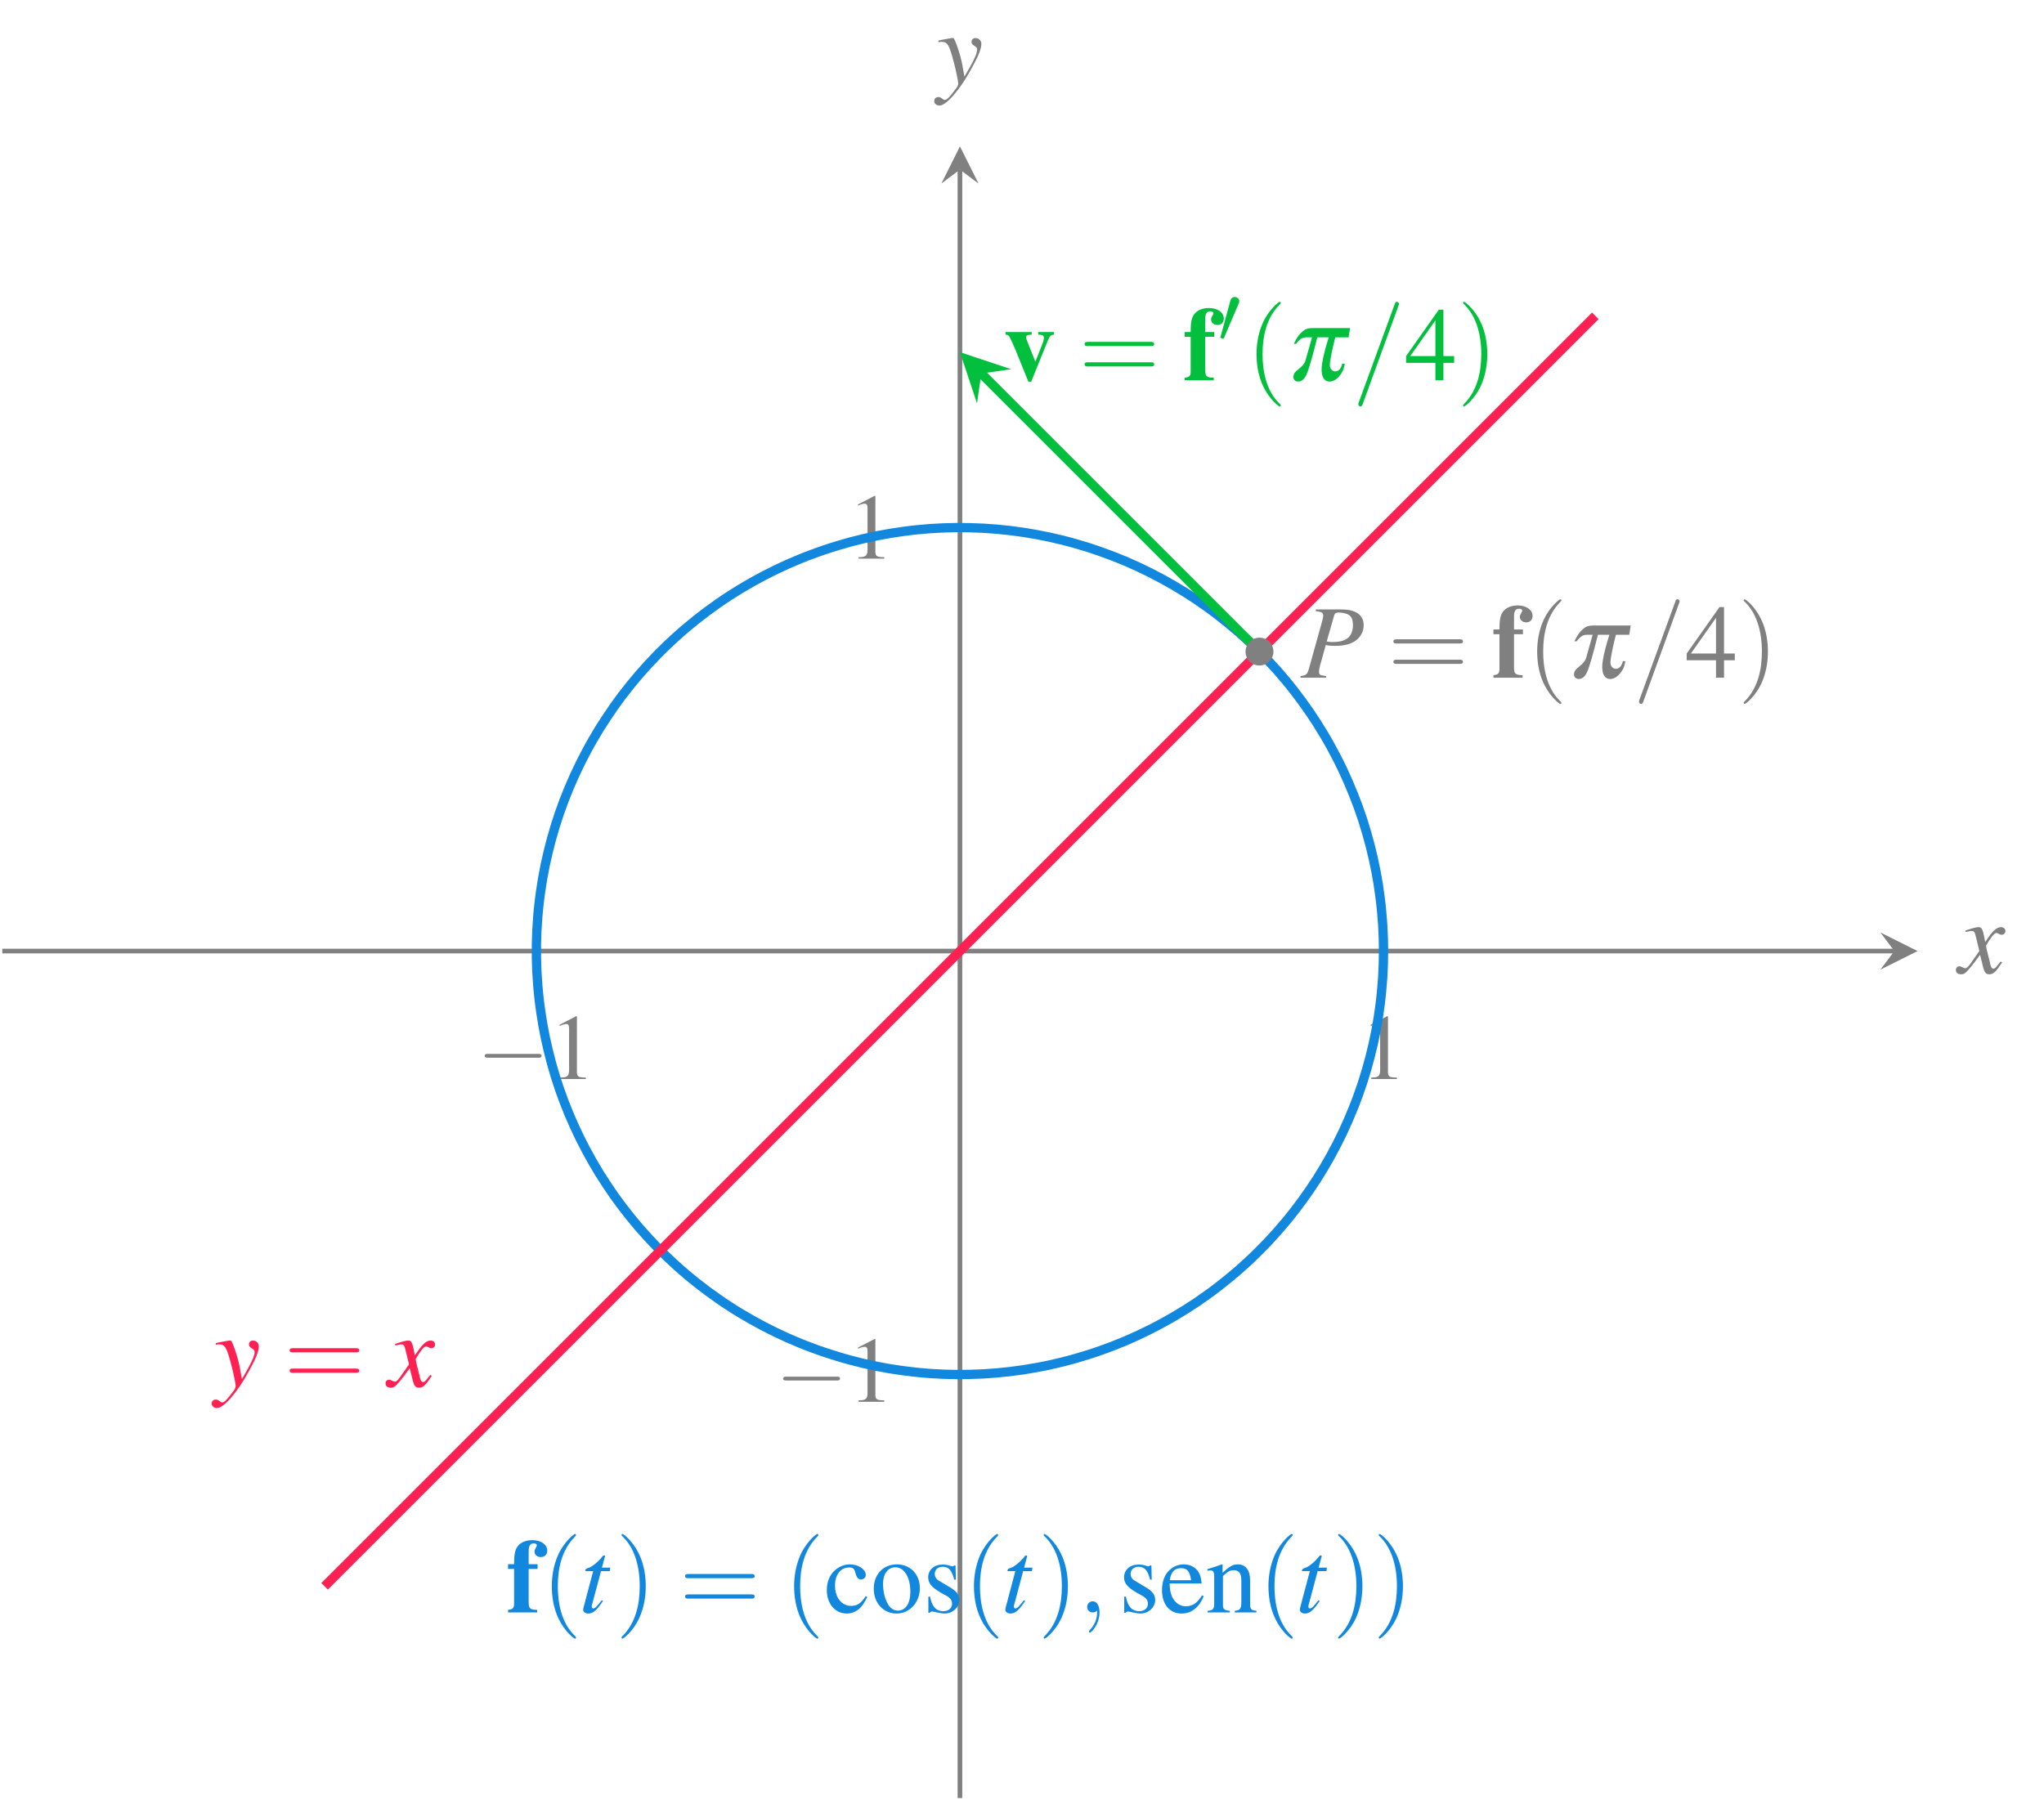 <?xml version="1.0" encoding="UTF-8"?>
<svg xmlns="http://www.w3.org/2000/svg" xmlns:xlink="http://www.w3.org/1999/xlink" width="175.367" height="154.496" viewBox="0 0 175.367 154.496">
<defs>
<g>
<g id="glyph-0-0">
<path d="M 5.25 -1.828 C 5.391 -1.828 5.531 -1.828 5.531 -1.984 C 5.531 -2.156 5.391 -2.156 5.25 -2.156 L 0.938 -2.156 C 0.812 -2.156 0.656 -2.156 0.656 -1.984 C 0.656 -1.828 0.812 -1.828 0.938 -1.828 Z M 5.25 -1.828 "/>
</g>
<g id="glyph-1-0">
<path d="M 2.312 -5.391 L 0.891 -4.656 L 0.891 -4.547 C 0.984 -4.594 1.062 -4.625 1.094 -4.641 C 1.25 -4.688 1.375 -4.719 1.453 -4.719 C 1.625 -4.719 1.703 -4.609 1.703 -4.344 L 1.703 -0.734 C 1.703 -0.484 1.641 -0.297 1.5 -0.219 C 1.391 -0.156 1.281 -0.125 0.938 -0.125 L 0.938 0 L 3.141 0 L 3.141 -0.125 C 2.516 -0.125 2.375 -0.203 2.375 -0.594 L 2.375 -5.375 Z M 2.312 -5.391 "/>
</g>
<g id="glyph-2-0">
<path d="M 4.344 -4.141 L 3 -4.141 L 3 -3.922 C 3.375 -3.906 3.484 -3.844 3.484 -3.625 C 3.484 -3.531 3.453 -3.375 3.391 -3.219 L 2.75 -1.594 L 2.031 -3.406 C 1.969 -3.578 1.953 -3.625 1.953 -3.688 C 1.953 -3.828 2.047 -3.891 2.266 -3.906 C 2.281 -3.906 2.359 -3.906 2.438 -3.922 L 2.438 -4.141 L 0.188 -4.141 L 0.188 -3.922 C 0.391 -3.891 0.453 -3.859 0.5 -3.781 C 0.516 -3.797 0.938 -2.891 1.078 -2.531 L 2.156 0.125 L 2.391 0.125 L 3.828 -3.422 C 4 -3.828 4.078 -3.891 4.344 -3.922 Z M 4.344 -4.141 "/>
</g>
<g id="glyph-2-1">
<path d="M 0.641 -3.734 L 0.641 -0.75 C 0.641 -0.375 0.531 -0.266 0.125 -0.219 L 0.125 0 L 2.625 0 L 2.625 -0.219 C 1.984 -0.234 1.891 -0.344 1.891 -0.922 L 1.891 -3.734 L 2.656 -3.734 L 2.656 -4.141 L 1.891 -4.141 L 1.891 -5.234 C 1.891 -5.719 2.016 -5.922 2.328 -5.922 C 2.5 -5.922 2.594 -5.859 2.594 -5.75 C 2.594 -5.719 2.562 -5.656 2.516 -5.562 C 2.438 -5.422 2.391 -5.328 2.391 -5.234 C 2.391 -4.953 2.625 -4.75 2.938 -4.75 C 3.266 -4.75 3.484 -4.969 3.484 -5.297 C 3.484 -5.828 2.953 -6.203 2.203 -6.203 C 1.609 -6.203 1.141 -5.984 0.891 -5.594 C 0.703 -5.281 0.641 -4.906 0.641 -4.141 L 0.125 -4.141 L 0.125 -3.734 Z M 0.641 -3.734 "/>
</g>
<g id="glyph-3-0">
<path d="M 6.156 -2.938 C 6.297 -2.938 6.469 -2.938 6.469 -3.109 C 6.469 -3.297 6.297 -3.297 6.172 -3.297 L 0.797 -3.297 C 0.672 -3.297 0.5 -3.297 0.5 -3.109 C 0.5 -2.938 0.672 -2.938 0.812 -2.938 Z M 6.172 -1.188 C 6.297 -1.188 6.469 -1.188 6.469 -1.375 C 6.469 -1.547 6.297 -1.547 6.156 -1.547 L 0.812 -1.547 C 0.672 -1.547 0.5 -1.547 0.5 -1.375 C 0.5 -1.188 0.672 -1.188 0.797 -1.188 Z M 6.172 -1.188 "/>
</g>
<g id="glyph-3-1">
<path d="M 2.969 2.156 C 2.969 2.125 2.969 2.109 2.812 1.953 C 1.688 0.828 1.406 -0.875 1.406 -2.25 C 1.406 -3.797 1.75 -5.359 2.859 -6.484 C 2.969 -6.594 2.969 -6.609 2.969 -6.641 C 2.969 -6.703 2.938 -6.734 2.875 -6.734 C 2.797 -6.734 1.984 -6.109 1.453 -4.984 C 1 -3.984 0.891 -3 0.891 -2.25 C 0.891 -1.547 0.984 -0.453 1.484 0.562 C 2.016 1.656 2.797 2.25 2.875 2.25 C 2.938 2.25 2.969 2.219 2.969 2.156 Z M 2.969 2.156 "/>
</g>
<g id="glyph-3-2">
<path d="M 2.594 -2.25 C 2.594 -2.938 2.5 -4.031 2 -5.047 C 1.469 -6.141 0.688 -6.734 0.594 -6.734 C 0.547 -6.734 0.516 -6.688 0.516 -6.641 C 0.516 -6.609 0.516 -6.594 0.688 -6.438 C 1.562 -5.547 2.078 -4.109 2.078 -2.25 C 2.078 -0.703 1.734 0.875 0.625 2 C 0.516 2.109 0.516 2.125 0.516 2.156 C 0.516 2.203 0.547 2.25 0.594 2.25 C 0.688 2.25 1.5 1.625 2.031 0.5 C 2.484 -0.5 2.594 -1.484 2.594 -2.25 Z M 2.594 -2.25 "/>
</g>
<g id="glyph-4-0">
<path d="M 1.766 -3.312 C 1.797 -3.391 1.828 -3.453 1.828 -3.531 C 1.828 -3.734 1.641 -3.891 1.422 -3.891 C 1.234 -3.891 1.109 -3.766 1.062 -3.578 L 0.234 -0.531 C 0.234 -0.516 0.203 -0.453 0.203 -0.438 C 0.203 -0.359 0.391 -0.312 0.438 -0.312 C 0.484 -0.312 0.484 -0.328 0.531 -0.422 Z M 1.766 -3.312 "/>
</g>
<g id="glyph-5-0">
<path d="M 0.797 -3.125 C 1.172 -3.594 1.344 -3.688 1.766 -3.688 L 2.172 -3.688 L 1.609 -1.688 C 1.531 -1.438 1.375 -1.25 1.031 -0.969 C 0.703 -0.719 0.609 -0.578 0.578 -0.375 C 0.531 -0.109 0.703 0.109 0.984 0.109 C 1.266 0.109 1.516 -0.094 1.688 -0.469 C 1.812 -0.703 2.094 -1.625 2.328 -2.531 L 2.625 -3.688 L 3.609 -3.688 C 3.375 -2.984 3.125 -2.016 3.047 -1.5 C 2.875 -0.5 3.125 0.109 3.672 0.109 C 4.016 0.109 4.375 -0.125 4.656 -0.547 C 4.828 -0.797 4.891 -0.969 4.984 -1.422 L 4.766 -1.422 C 4.656 -0.984 4.453 -0.766 4.156 -0.766 C 3.969 -0.766 3.812 -0.891 3.734 -1.078 C 3.688 -1.234 3.688 -1.375 3.734 -1.672 C 3.844 -2.359 4.031 -3.188 4.172 -3.688 L 5.312 -3.688 L 5.438 -4.484 L 2.312 -4.484 C 1.828 -4.484 1.625 -4.422 1.344 -4.172 C 1.047 -3.922 0.859 -3.656 0.609 -3.125 Z M 0.797 -3.125 "/>
</g>
<g id="glyph-6-0">
<path d="M 3.938 -6.391 C 3.984 -6.5 3.984 -6.531 3.984 -6.547 C 3.984 -6.641 3.906 -6.734 3.797 -6.734 C 3.734 -6.734 3.672 -6.703 3.656 -6.641 L 0.531 1.906 C 0.5 2.016 0.5 2.047 0.5 2.062 C 0.5 2.156 0.578 2.25 0.672 2.25 C 0.797 2.25 0.812 2.172 0.875 2.031 Z M 3.938 -6.391 "/>
</g>
<g id="glyph-6-1">
<path d="M 1.828 -0.016 C 1.828 -0.594 1.594 -0.953 1.25 -0.953 C 0.953 -0.953 0.766 -0.719 0.766 -0.469 C 0.766 -0.234 0.953 0 1.25 0 C 1.359 0 1.469 -0.031 1.562 -0.109 C 1.594 -0.141 1.594 -0.141 1.609 -0.141 C 1.609 -0.141 1.625 -0.141 1.625 -0.016 C 1.625 0.656 1.312 1.188 1.016 1.484 C 0.922 1.594 0.922 1.609 0.922 1.625 C 0.922 1.688 0.953 1.734 1 1.734 C 1.109 1.734 1.828 1.047 1.828 -0.016 Z M 1.828 -0.016 "/>
</g>
<g id="glyph-7-0">
<path d="M 4.234 -2.078 L 3.312 -2.078 L 3.312 -6.062 L 2.922 -6.062 L 0.109 -2.078 L 0.109 -1.5 L 2.625 -1.5 L 2.625 0 L 3.312 0 L 3.312 -1.5 L 4.234 -1.5 Z M 2.625 -2.078 L 0.469 -2.078 L 2.625 -5.141 Z M 2.625 -2.078 "/>
</g>
<g id="glyph-7-1">
<path d="M 3.562 -1.406 C 3.141 -0.766 2.812 -0.562 2.312 -0.562 C 1.484 -0.562 0.922 -1.281 0.922 -2.312 C 0.922 -3.234 1.406 -3.859 2.141 -3.859 C 2.453 -3.859 2.578 -3.766 2.656 -3.438 L 2.719 -3.234 C 2.797 -2.984 2.953 -2.828 3.141 -2.828 C 3.375 -2.828 3.562 -3 3.562 -3.203 C 3.562 -3.703 2.938 -4.125 2.188 -4.125 C 1.75 -4.125 1.297 -3.953 0.922 -3.625 C 0.469 -3.234 0.219 -2.625 0.219 -1.906 C 0.219 -0.75 0.938 0.094 1.922 0.094 C 2.328 0.094 2.688 -0.047 3.016 -0.328 C 3.25 -0.547 3.422 -0.797 3.688 -1.312 Z M 3.562 -1.406 "/>
</g>
<g id="glyph-7-2">
<path d="M 2.25 -4.125 C 1.078 -4.125 0.266 -3.266 0.266 -2.031 C 0.266 -0.812 1.094 0.094 2.219 0.094 C 3.359 0.094 4.219 -0.859 4.219 -2.094 C 4.219 -3.281 3.391 -4.125 2.25 -4.125 Z M 2.125 -3.875 C 2.875 -3.875 3.406 -3.016 3.406 -1.781 C 3.406 -0.766 3 -0.156 2.328 -0.156 C 1.984 -0.156 1.656 -0.375 1.469 -0.734 C 1.203 -1.203 1.062 -1.828 1.062 -2.469 C 1.062 -3.312 1.484 -3.875 2.125 -3.875 Z M 2.125 -3.875 "/>
</g>
<g id="glyph-7-3">
<path d="M 2.828 -2.812 L 2.797 -4.031 L 2.688 -4.031 L 2.672 -4.016 C 2.594 -3.953 2.578 -3.953 2.547 -3.953 C 2.5 -3.953 2.406 -3.969 2.312 -4.016 C 2.109 -4.078 1.906 -4.109 1.672 -4.109 C 0.969 -4.109 0.453 -3.656 0.453 -3.016 C 0.453 -2.516 0.75 -2.156 1.5 -1.719 L 2.031 -1.422 C 2.344 -1.25 2.5 -1.031 2.5 -0.75 C 2.5 -0.359 2.203 -0.109 1.75 -0.109 C 1.438 -0.109 1.172 -0.219 1 -0.422 C 0.812 -0.641 0.719 -0.859 0.609 -1.359 L 0.469 -1.359 L 0.469 0.031 L 0.578 0.031 C 0.641 -0.047 0.688 -0.078 0.797 -0.078 C 0.875 -0.078 1 -0.047 1.203 0 C 1.453 0.047 1.688 0.094 1.859 0.094 C 2.547 0.094 3.125 -0.438 3.125 -1.062 C 3.125 -1.5 2.906 -1.797 2.375 -2.125 L 1.406 -2.703 C 1.141 -2.844 1.016 -3.062 1.016 -3.312 C 1.016 -3.672 1.297 -3.922 1.703 -3.922 C 2.219 -3.922 2.484 -3.609 2.688 -2.812 Z M 2.828 -2.812 "/>
</g>
<g id="glyph-7-4">
<path d="M 3.656 -1.469 C 3.234 -0.797 2.844 -0.531 2.266 -0.531 C 1.766 -0.531 1.375 -0.797 1.109 -1.297 C 0.953 -1.641 0.891 -1.938 0.875 -2.484 L 3.625 -2.484 C 3.562 -3.062 3.469 -3.328 3.25 -3.609 C 2.984 -3.938 2.562 -4.125 2.094 -4.125 C 1.656 -4.125 1.234 -3.969 0.891 -3.656 C 0.469 -3.297 0.219 -2.656 0.219 -1.922 C 0.219 -0.688 0.875 0.094 1.906 0.094 C 2.75 0.094 3.422 -0.438 3.797 -1.406 Z M 0.891 -2.766 C 0.984 -3.469 1.297 -3.797 1.844 -3.797 C 2.391 -3.797 2.594 -3.547 2.719 -2.766 Z M 0.891 -2.766 "/>
</g>
<g id="glyph-7-5">
<path d="M 0.141 -3.562 C 0.203 -3.594 0.281 -3.609 0.391 -3.609 C 0.641 -3.609 0.719 -3.469 0.719 -3.031 L 0.719 -0.812 C 0.719 -0.297 0.625 -0.172 0.156 -0.141 L 0.156 0 L 2.062 0 L 2.062 -0.141 C 1.609 -0.172 1.469 -0.281 1.469 -0.594 L 1.469 -3.125 C 1.906 -3.531 2.094 -3.625 2.391 -3.625 C 2.828 -3.625 3.047 -3.359 3.047 -2.766 L 3.047 -0.891 C 3.047 -0.328 2.938 -0.172 2.484 -0.141 L 2.484 0 L 4.344 0 L 4.344 -0.141 C 3.906 -0.172 3.797 -0.281 3.797 -0.719 L 3.797 -2.781 C 3.797 -3.625 3.406 -4.125 2.75 -4.125 C 2.328 -4.125 2.047 -3.969 1.438 -3.406 L 1.438 -4.109 L 1.375 -4.125 C 0.938 -3.969 0.641 -3.859 0.141 -3.719 Z M 0.141 -3.562 "/>
</g>
<g id="glyph-8-0">
<path d="M 1.312 -5.719 C 1.828 -5.656 1.953 -5.562 1.953 -5.344 C 1.953 -5.203 1.906 -5.016 1.797 -4.625 L 0.734 -0.812 C 0.578 -0.266 0.516 -0.219 0 -0.141 L 0 0 L 2.203 0 L 2.203 -0.141 C 1.625 -0.219 1.594 -0.25 1.594 -0.562 C 1.594 -0.656 1.609 -0.75 1.688 -1.078 L 2.172 -2.812 C 2.391 -2.75 2.625 -2.734 3 -2.734 C 3.734 -2.734 4.328 -2.891 4.719 -3.172 C 5.172 -3.5 5.422 -3.984 5.422 -4.516 C 5.422 -5.375 4.75 -5.859 3.531 -5.859 L 1.312 -5.859 Z M 2.891 -5.344 C 2.938 -5.531 3.047 -5.594 3.297 -5.594 C 3.656 -5.594 3.984 -5.5 4.172 -5.375 C 4.406 -5.203 4.5 -4.938 4.5 -4.516 C 4.5 -3.938 4.297 -3.531 3.906 -3.297 C 3.625 -3.141 3.281 -3.062 2.719 -3.062 C 2.562 -3.062 2.5 -3.078 2.25 -3.109 Z M 2.891 -5.344 "/>
</g>
<g id="glyph-8-1">
<path d="M 2.656 -3.844 L 1.938 -3.844 L 2.188 -4.766 C 2.203 -4.781 2.203 -4.797 2.203 -4.812 C 2.203 -4.875 2.172 -4.891 2.125 -4.891 C 2.078 -4.891 2.047 -4.891 1.984 -4.812 C 1.641 -4.359 1.078 -3.906 0.797 -3.828 C 0.578 -3.766 0.516 -3.703 0.516 -3.609 C 0.516 -3.594 0.516 -3.578 0.516 -3.547 L 1.188 -3.547 L 0.531 -1.078 C 0.516 -1 0.516 -0.984 0.484 -0.891 C 0.406 -0.625 0.328 -0.312 0.328 -0.234 C 0.328 -0.047 0.516 0.094 0.766 0.094 C 1.172 0.094 1.469 -0.156 2.031 -0.984 L 1.922 -1.047 C 1.484 -0.484 1.344 -0.344 1.188 -0.344 C 1.109 -0.344 1.062 -0.406 1.062 -0.516 C 1.062 -0.531 1.062 -0.531 1.062 -0.562 L 1.859 -3.547 L 2.609 -3.547 Z M 2.656 -3.844 "/>
</g>
<g id="glyph-8-2">
<path d="M 0.141 -3.594 C 0.25 -3.609 0.312 -3.625 0.406 -3.625 C 0.922 -3.625 1.062 -3.406 1.469 -1.859 C 1.625 -1.281 1.844 -0.219 1.844 -0.078 C 1.844 0.078 1.781 0.219 1.656 0.375 C 1.375 0.75 1.188 0.984 1.094 1.078 C 0.906 1.281 0.797 1.359 0.688 1.359 C 0.625 1.359 0.562 1.328 0.469 1.25 C 0.328 1.141 0.234 1.109 0.141 1.109 C -0.062 1.109 -0.219 1.25 -0.219 1.453 C -0.219 1.672 -0.016 1.844 0.234 1.844 C 0.812 1.844 1.984 0.5 2.953 -1.281 C 3.562 -2.375 3.828 -3.016 3.828 -3.469 C 3.828 -3.734 3.594 -3.953 3.328 -3.953 C 3.125 -3.953 2.984 -3.828 2.984 -3.625 C 2.984 -3.484 3.047 -3.391 3.234 -3.281 C 3.406 -3.172 3.469 -3.094 3.469 -2.969 C 3.469 -2.609 3.125 -1.906 2.375 -0.641 L 2.188 -1.688 C 2.047 -2.469 1.547 -3.953 1.422 -3.953 L 1.375 -3.953 C 1.375 -3.953 1.344 -3.953 1.297 -3.953 C 1.219 -3.938 0.891 -3.891 0.422 -3.797 C 0.375 -3.781 0.266 -3.766 0.141 -3.734 Z M 0.141 -3.594 "/>
</g>
<g id="glyph-8-3">
<path d="M 3.609 -1 C 3.531 -0.922 3.484 -0.859 3.406 -0.75 C 3.203 -0.484 3.094 -0.391 3 -0.391 C 2.859 -0.391 2.781 -0.516 2.719 -0.766 C 2.703 -0.828 2.688 -0.891 2.688 -0.922 C 2.453 -1.828 2.359 -2.234 2.359 -2.375 C 2.75 -3.062 3.078 -3.453 3.234 -3.453 C 3.297 -3.453 3.359 -3.422 3.453 -3.375 C 3.562 -3.312 3.625 -3.297 3.688 -3.297 C 3.891 -3.297 4.016 -3.438 4.016 -3.625 C 4.016 -3.812 3.859 -3.953 3.641 -3.953 C 3.25 -3.953 2.906 -3.625 2.281 -2.672 L 2.188 -3.172 C 2.062 -3.781 1.969 -3.953 1.719 -3.953 C 1.531 -3.953 1.219 -3.875 0.672 -3.688 L 0.578 -3.656 L 0.609 -3.531 C 0.953 -3.609 1.031 -3.625 1.109 -3.625 C 1.344 -3.625 1.391 -3.547 1.516 -3 L 1.781 -1.906 L 1.047 -0.859 C 0.859 -0.578 0.688 -0.422 0.578 -0.422 C 0.531 -0.422 0.438 -0.453 0.344 -0.5 C 0.234 -0.562 0.141 -0.594 0.062 -0.594 C -0.109 -0.594 -0.234 -0.453 -0.234 -0.281 C -0.234 -0.047 -0.062 0.094 0.203 0.094 C 0.484 0.094 0.594 0.016 1.047 -0.531 C 1.281 -0.812 1.469 -1.062 1.844 -1.578 L 2.109 -0.5 C 2.234 -0.047 2.344 0.094 2.641 0.094 C 2.984 0.094 3.203 -0.109 3.734 -0.922 Z M 3.609 -1 "/>
</g>
</g>
<clipPath id="clip-0">
<path clip-rule="nonzero" d="M 82 14 L 83 14 L 83 154.496 L 82 154.496 Z M 82 14 "/>
</clipPath>
</defs>
<path fill="none" stroke-width="0.199" stroke-linecap="butt" stroke-linejoin="miter" stroke="rgb(50%, 50%, 50%)" stroke-opacity="1" stroke-miterlimit="10" d="M 18.173 70.559 L 18.173 74.809 M 90.856 70.559 L 90.856 74.809 " transform="matrix(1, 0, 0, -1, 27.847, 154.297)"/>
<path fill="none" stroke-width="0.199" stroke-linecap="butt" stroke-linejoin="miter" stroke="rgb(50%, 50%, 50%)" stroke-opacity="1" stroke-miterlimit="10" d="M 52.387 36.34 L 56.637 36.34 M 52.387 109.027 L 56.637 109.027 " transform="matrix(1, 0, 0, -1, 27.847, 154.297)"/>
<path fill="none" stroke-width="0.399" stroke-linecap="butt" stroke-linejoin="miter" stroke="rgb(50%, 50%, 50%)" stroke-opacity="1" stroke-miterlimit="10" d="M -27.648 72.684 L 134.68 72.684 " transform="matrix(1, 0, 0, -1, 27.847, 154.297)"/>
<path fill-rule="nonzero" fill="rgb(50%, 50%, 50%)" fill-opacity="1" d="M 164.52 81.613 L 161.332 80.02 L 162.527 81.613 L 161.332 83.207 "/>
<g clip-path="url(#clip-0)">
<path fill="none" stroke-width="0.399" stroke-linecap="butt" stroke-linejoin="miter" stroke="rgb(50%, 50%, 50%)" stroke-opacity="1" stroke-miterlimit="10" d="M 54.512 0 L 54.512 139.742 " transform="matrix(1, 0, 0, -1, 27.847, 154.297)"/>
</g>
<path fill-rule="nonzero" fill="rgb(50%, 50%, 50%)" fill-opacity="1" d="M 82.359 12.562 L 80.766 15.75 L 82.359 14.555 L 83.953 15.75 "/>
<g fill="rgb(50%, 50%, 50%)" fill-opacity="1">
<use xlink:href="#glyph-0-0" x="40.929" y="92.592"/>
</g>
<g fill="rgb(50%, 50%, 50%)" fill-opacity="1">
<use xlink:href="#glyph-1-0" x="47.122" y="92.592"/>
</g>
<g fill="rgb(50%, 50%, 50%)" fill-opacity="1">
<use xlink:href="#glyph-1-0" x="116.708" y="92.592"/>
</g>
<g fill="rgb(50%, 50%, 50%)" fill-opacity="1">
<use xlink:href="#glyph-0-0" x="66.536" y="120.291"/>
</g>
<g fill="rgb(50%, 50%, 50%)" fill-opacity="1">
<use xlink:href="#glyph-1-0" x="72.728" y="120.291"/>
</g>
<g fill="rgb(50%, 50%, 50%)" fill-opacity="1">
<use xlink:href="#glyph-1-0" x="72.728" y="47.939"/>
</g>
<path fill="none" stroke-width="0.797" stroke-linecap="butt" stroke-linejoin="miter" stroke="rgb(6.699%, 52.899%, 87.099%)" stroke-opacity="1" stroke-miterlimit="10" d="M 90.856 72.684 C 90.856 72.684 90.844 73.512 90.837 73.832 C 90.825 74.149 90.801 74.66 90.782 74.977 C 90.758 75.293 90.719 75.805 90.688 76.121 C 90.661 76.438 90.602 76.945 90.563 77.262 C 90.524 77.578 90.45 78.082 90.403 78.399 C 90.352 78.711 90.262 79.215 90.204 79.527 C 90.145 79.84 90.04 80.34 89.969 80.649 C 89.899 80.961 89.778 81.457 89.7 81.766 C 89.622 82.074 89.485 82.567 89.395 82.871 C 89.305 83.176 89.157 83.664 89.059 83.969 C 88.958 84.27 88.794 84.754 88.684 85.055 C 88.575 85.352 88.395 85.828 88.274 86.125 C 88.157 86.422 87.962 86.891 87.833 87.184 C 87.708 87.477 87.497 87.942 87.36 88.231 C 87.223 88.516 87.001 88.977 86.852 89.258 C 86.708 89.543 86.469 89.992 86.313 90.27 C 86.161 90.551 85.907 90.992 85.743 91.266 C 85.579 91.539 85.313 91.973 85.141 92.242 C 84.969 92.512 84.688 92.938 84.508 93.199 C 84.329 93.461 84.032 93.879 83.844 94.137 C 83.657 94.395 83.348 94.801 83.153 95.051 C 82.958 95.305 82.637 95.699 82.434 95.945 C 82.227 96.192 81.895 96.578 81.684 96.817 C 81.473 97.051 81.13 97.43 80.911 97.66 C 80.692 97.891 80.333 98.258 80.106 98.481 C 79.88 98.707 79.516 99.059 79.282 99.277 C 79.048 99.492 78.669 99.836 78.43 100.043 C 78.188 100.254 77.798 100.582 77.551 100.785 C 77.305 100.988 76.907 101.305 76.653 101.5 C 76.403 101.695 75.993 102 75.735 102.184 C 75.473 102.371 75.055 102.66 74.794 102.84 C 74.528 103.016 74.098 103.297 73.829 103.465 C 73.559 103.633 73.122 103.899 72.848 104.059 C 72.575 104.219 72.13 104.469 71.848 104.621 C 71.567 104.774 71.114 105.012 70.833 105.152 C 70.548 105.297 70.087 105.52 69.798 105.652 C 69.508 105.785 69.044 105.996 68.751 106.121 C 68.458 106.246 67.985 106.438 67.688 106.551 C 67.391 106.668 66.911 106.844 66.61 106.949 C 66.313 107.055 65.829 107.219 65.524 107.317 C 65.219 107.41 64.731 107.559 64.426 107.645 C 64.118 107.734 63.626 107.867 63.317 107.942 C 63.008 108.02 62.508 108.137 62.2 108.203 C 61.887 108.27 61.387 108.367 61.075 108.426 C 60.762 108.484 60.258 108.567 59.942 108.617 C 59.626 108.664 59.122 108.731 58.805 108.77 C 58.489 108.809 57.981 108.859 57.665 108.887 C 57.348 108.914 56.837 108.949 56.52 108.969 C 56.2 108.984 55.692 109.004 55.372 109.012 C 55.055 109.02 54.544 109.024 54.227 109.024 C 53.907 109.02 53.399 109.008 53.079 108.996 C 52.762 108.984 52.251 108.957 51.934 108.934 C 51.614 108.91 51.106 108.867 50.79 108.832 C 50.473 108.801 49.965 108.738 49.653 108.695 C 49.337 108.652 48.829 108.578 48.516 108.524 C 48.204 108.473 47.7 108.379 47.387 108.32 C 47.075 108.258 46.579 108.149 46.266 108.078 C 45.958 108.004 45.462 107.883 45.153 107.801 C 44.844 107.715 44.356 107.578 44.051 107.484 C 43.747 107.395 43.258 107.238 42.958 107.137 C 42.653 107.035 42.173 106.867 41.876 106.754 C 41.575 106.645 41.098 106.461 40.805 106.34 C 40.512 106.219 40.04 106.02 39.751 105.891 C 39.458 105.762 38.997 105.547 38.708 105.406 C 38.423 105.27 37.965 105.039 37.684 104.891 C 37.403 104.746 36.954 104.5 36.676 104.344 C 36.399 104.188 35.958 103.93 35.684 103.766 C 35.411 103.602 34.977 103.328 34.712 103.156 C 34.446 102.984 34.02 102.699 33.762 102.516 C 33.501 102.332 33.083 102.035 32.829 101.844 C 32.575 101.656 32.169 101.344 31.919 101.145 C 31.669 100.949 31.274 100.625 31.032 100.418 C 30.79 100.215 30.403 99.879 30.169 99.664 C 29.93 99.453 29.559 99.102 29.329 98.883 C 29.098 98.66 28.735 98.301 28.512 98.074 C 28.29 97.844 27.942 97.477 27.727 97.242 C 27.512 97.008 27.173 96.625 26.962 96.383 C 26.755 96.141 26.43 95.75 26.227 95.5 C 26.028 95.254 25.715 94.852 25.52 94.598 C 25.329 94.344 25.028 93.93 24.844 93.672 C 24.661 93.41 24.376 92.988 24.2 92.723 C 24.024 92.457 23.747 92.027 23.579 91.758 C 23.411 91.484 23.153 91.047 22.993 90.77 C 22.833 90.496 22.587 90.047 22.438 89.766 C 22.29 89.484 22.055 89.031 21.915 88.746 C 21.774 88.461 21.555 88 21.423 87.707 C 21.294 87.418 21.09 86.949 20.965 86.656 C 20.844 86.363 20.653 85.887 20.54 85.59 C 20.426 85.293 20.255 84.813 20.149 84.512 C 20.048 84.211 19.887 83.727 19.794 83.422 C 19.7 83.117 19.559 82.625 19.473 82.32 C 19.387 82.012 19.262 81.52 19.188 81.207 C 19.114 80.899 19.001 80.402 18.934 80.09 C 18.872 79.777 18.774 79.277 18.719 78.961 C 18.665 78.649 18.583 78.145 18.54 77.828 C 18.493 77.516 18.43 77.008 18.395 76.692 C 18.36 76.375 18.309 75.867 18.286 75.547 C 18.262 75.231 18.227 74.723 18.212 74.402 C 18.2 74.086 18.18 73.574 18.176 73.258 C 18.173 72.938 18.173 72.43 18.176 72.109 C 18.18 71.793 18.2 71.281 18.212 70.965 C 18.227 70.645 18.262 70.137 18.286 69.82 C 18.309 69.5 18.36 68.992 18.395 68.676 C 18.43 68.359 18.493 67.852 18.54 67.539 C 18.583 67.223 18.665 66.719 18.719 66.406 C 18.774 66.09 18.872 65.59 18.934 65.277 C 19.001 64.965 19.114 64.469 19.188 64.16 C 19.262 63.852 19.391 63.356 19.473 63.047 C 19.559 62.742 19.7 62.25 19.794 61.945 C 19.887 61.641 20.048 61.156 20.149 60.856 C 20.255 60.555 20.426 60.074 20.54 59.777 C 20.653 59.481 20.844 59.004 20.965 58.711 C 21.09 58.418 21.294 57.949 21.423 57.66 C 21.555 57.371 21.774 56.906 21.915 56.621 C 22.055 56.336 22.29 55.883 22.438 55.602 C 22.587 55.32 22.837 54.871 22.993 54.598 C 23.153 54.32 23.415 53.883 23.579 53.609 C 23.747 53.34 24.024 52.91 24.2 52.645 C 24.376 52.379 24.661 51.957 24.844 51.695 C 25.028 51.438 25.329 51.024 25.524 50.77 C 25.715 50.516 26.028 50.113 26.227 49.867 C 26.43 49.617 26.755 49.227 26.962 48.984 C 27.173 48.742 27.512 48.359 27.727 48.125 C 27.942 47.891 28.29 47.52 28.512 47.293 C 28.735 47.067 29.098 46.707 29.329 46.484 C 29.559 46.266 29.93 45.918 30.169 45.703 C 30.403 45.488 30.79 45.152 31.032 44.949 C 31.274 44.742 31.669 44.418 31.919 44.223 C 32.169 44.024 32.575 43.711 32.829 43.52 C 33.087 43.332 33.501 43.031 33.762 42.852 C 34.02 42.668 34.446 42.383 34.712 42.211 C 34.977 42.035 35.411 41.766 35.684 41.602 C 35.958 41.438 36.399 41.18 36.676 41.024 C 36.954 40.867 37.403 40.625 37.684 40.477 C 37.965 40.328 38.423 40.098 38.708 39.961 C 38.997 39.82 39.458 39.606 39.751 39.477 C 40.04 39.348 40.512 39.149 40.805 39.027 C 41.098 38.906 41.575 38.723 41.876 38.613 C 42.173 38.5 42.653 38.332 42.958 38.231 C 43.258 38.129 43.747 37.973 44.051 37.883 C 44.356 37.789 44.844 37.652 45.153 37.57 C 45.462 37.488 45.958 37.363 46.266 37.289 C 46.579 37.219 47.075 37.109 47.387 37.047 C 47.7 36.984 48.204 36.895 48.516 36.84 C 48.833 36.789 49.337 36.715 49.653 36.672 C 49.965 36.629 50.473 36.567 50.79 36.535 C 51.106 36.5 51.618 36.457 51.934 36.434 C 52.251 36.41 52.762 36.383 53.079 36.371 C 53.399 36.359 53.907 36.348 54.227 36.344 C 54.544 36.344 55.055 36.348 55.372 36.356 C 55.692 36.363 56.2 36.383 56.52 36.399 C 56.837 36.418 57.348 36.453 57.665 36.481 C 57.981 36.508 58.489 36.559 58.805 36.598 C 59.122 36.637 59.626 36.703 59.942 36.75 C 60.255 36.801 60.758 36.883 61.075 36.942 C 61.387 36.996 61.887 37.098 62.2 37.164 C 62.508 37.231 63.008 37.348 63.317 37.426 C 63.626 37.5 64.118 37.633 64.426 37.723 C 64.731 37.809 65.219 37.957 65.524 38.051 C 65.829 38.149 66.313 38.309 66.61 38.418 C 66.911 38.524 67.391 38.699 67.688 38.817 C 67.985 38.93 68.458 39.125 68.751 39.246 C 69.044 39.371 69.508 39.578 69.798 39.715 C 70.087 39.848 70.548 40.07 70.833 40.215 C 71.118 40.356 71.567 40.594 71.848 40.746 C 72.13 40.899 72.575 41.149 72.848 41.309 C 73.122 41.469 73.559 41.734 73.829 41.902 C 74.098 42.07 74.528 42.348 74.794 42.527 C 75.055 42.703 75.473 42.996 75.735 43.184 C 75.993 43.367 76.403 43.672 76.653 43.867 C 76.907 44.063 77.305 44.379 77.551 44.582 C 77.798 44.785 78.188 45.113 78.43 45.32 C 78.669 45.531 79.048 45.875 79.282 46.09 C 79.512 46.309 79.883 46.66 80.106 46.887 C 80.333 47.109 80.692 47.477 80.911 47.707 C 81.13 47.938 81.473 48.317 81.684 48.555 C 81.895 48.789 82.227 49.176 82.434 49.422 C 82.637 49.668 82.958 50.063 83.153 50.317 C 83.348 50.567 83.657 50.973 83.844 51.231 C 84.032 51.488 84.329 51.906 84.508 52.168 C 84.688 52.43 84.969 52.856 85.141 53.125 C 85.313 53.391 85.579 53.828 85.743 54.102 C 85.907 54.375 86.161 54.817 86.313 55.094 C 86.469 55.375 86.708 55.824 86.852 56.109 C 86.997 56.391 87.223 56.852 87.36 57.137 C 87.497 57.426 87.708 57.891 87.833 58.184 C 87.962 58.477 88.157 58.945 88.274 59.242 C 88.395 59.539 88.575 60.016 88.684 60.317 C 88.794 60.613 88.958 61.098 89.059 61.399 C 89.157 61.703 89.305 62.192 89.395 62.496 C 89.485 62.801 89.622 63.293 89.7 63.602 C 89.778 63.91 89.899 64.406 89.969 64.719 C 90.04 65.027 90.141 65.527 90.204 65.84 C 90.262 66.152 90.352 66.656 90.403 66.969 C 90.45 67.285 90.524 67.789 90.563 68.106 C 90.602 68.422 90.661 68.93 90.688 69.246 C 90.719 69.563 90.758 70.074 90.782 70.391 C 90.801 70.707 90.825 71.219 90.837 71.539 C 90.844 71.856 90.852 72.684 90.852 72.684 " transform="matrix(1, 0, 0, -1, 27.847, 154.297)"/>
<path fill="none" stroke-width="0.797" stroke-linecap="butt" stroke-linejoin="miter" stroke="rgb(100%, 12.999%, 31.999%)" stroke-opacity="1" stroke-miterlimit="10" d="M 0.001 18.172 C 0.001 18.172 109.024 127.195 109.024 127.195 " transform="matrix(1, 0, 0, -1, 27.847, 154.297)"/>
<path fill="none" stroke-width="0.797" stroke-linecap="butt" stroke-linejoin="miter" stroke="rgb(0.999%, 75%, 23.999%)" stroke-opacity="1" stroke-miterlimit="10" d="M 80.212 98.383 L 56.344 122.246 " transform="matrix(1, 0, 0, -1, 27.847, 154.297)"/>
<path fill-rule="nonzero" fill="rgb(0.999%, 75%, 23.999%)" fill-opacity="1" d="M 82.359 30.219 L 83.824 34.613 L 84.191 32.051 L 86.754 31.684 "/>
<g fill="rgb(0.999%, 75%, 23.999%)" fill-opacity="1">
<use xlink:href="#glyph-2-0" x="86.078" y="32.634"/>
</g>
<g fill="rgb(0.999%, 75%, 23.999%)" fill-opacity="1">
<use xlink:href="#glyph-3-0" x="92.554" y="32.634"/>
</g>
<g fill="rgb(0.999%, 75%, 23.999%)" fill-opacity="1">
<use xlink:href="#glyph-2-1" x="101.513" y="32.634"/>
</g>
<g fill="rgb(0.999%, 75%, 23.999%)" fill-opacity="1">
<use xlink:href="#glyph-4-0" x="104.499" y="29.379"/>
</g>
<g fill="rgb(0.999%, 75%, 23.999%)" fill-opacity="1">
<use xlink:href="#glyph-3-1" x="106.915" y="32.634"/>
</g>
<g fill="rgb(0.999%, 75%, 23.999%)" fill-opacity="1">
<use xlink:href="#glyph-5-0" x="110.394" y="32.634"/>
</g>
<g fill="rgb(0.999%, 75%, 23.999%)" fill-opacity="1">
<use xlink:href="#glyph-6-0" x="116.042" y="32.634"/>
</g>
<g fill="rgb(0.999%, 75%, 23.999%)" fill-opacity="1">
<use xlink:href="#glyph-7-0" x="120.526" y="32.634"/>
</g>
<g fill="rgb(0.999%, 75%, 23.999%)" fill-opacity="1">
<use xlink:href="#glyph-3-2" x="125.009" y="32.634"/>
</g>
<path fill-rule="nonzero" fill="rgb(50%, 50%, 50%)" fill-opacity="1" d="M 109.254 55.914 C 109.254 55.254 108.719 54.719 108.059 54.719 C 107.398 54.719 106.863 55.254 106.863 55.914 C 106.863 56.574 107.398 57.109 108.059 57.109 C 108.719 57.109 109.254 56.574 109.254 55.914 Z M 109.254 55.914 "/>
<g fill="rgb(50%, 50%, 50%)" fill-opacity="1">
<use xlink:href="#glyph-8-0" x="111.576" y="58.158"/>
</g>
<g fill="rgb(50%, 50%, 50%)" fill-opacity="1">
<use xlink:href="#glyph-3-0" x="119.047" y="58.158"/>
</g>
<g fill="rgb(50%, 50%, 50%)" fill-opacity="1">
<use xlink:href="#glyph-2-1" x="128.006" y="58.158"/>
</g>
<g fill="rgb(50%, 50%, 50%)" fill-opacity="1">
<use xlink:href="#glyph-3-1" x="130.992" y="58.158"/>
</g>
<g fill="rgb(50%, 50%, 50%)" fill-opacity="1">
<use xlink:href="#glyph-5-0" x="134.471" y="58.158"/>
</g>
<g fill="rgb(50%, 50%, 50%)" fill-opacity="1">
<use xlink:href="#glyph-6-0" x="140.12" y="58.158"/>
</g>
<g fill="rgb(50%, 50%, 50%)" fill-opacity="1">
<use xlink:href="#glyph-7-0" x="144.603" y="58.158"/>
</g>
<g fill="rgb(50%, 50%, 50%)" fill-opacity="1">
<use xlink:href="#glyph-3-2" x="149.086" y="58.158"/>
</g>
<g fill="rgb(6.699%, 52.899%, 87.099%)" fill-opacity="1">
<use xlink:href="#glyph-2-1" x="43.466" y="138.368"/>
</g>
<g fill="rgb(6.699%, 52.899%, 87.099%)" fill-opacity="1">
<use xlink:href="#glyph-3-1" x="46.452" y="138.368"/>
</g>
<g fill="rgb(6.699%, 52.899%, 87.099%)" fill-opacity="1">
<use xlink:href="#glyph-8-1" x="49.706" y="138.368"/>
</g>
<g fill="rgb(6.699%, 52.899%, 87.099%)" fill-opacity="1">
<use xlink:href="#glyph-3-2" x="52.809" y="138.368"/>
</g>
<g fill="rgb(6.699%, 52.899%, 87.099%)" fill-opacity="1">
<use xlink:href="#glyph-3-0" x="58.278" y="138.368"/>
</g>
<g fill="rgb(6.699%, 52.899%, 87.099%)" fill-opacity="1">
<use xlink:href="#glyph-3-1" x="67.242" y="138.368"/>
</g>
<g fill="rgb(6.699%, 52.899%, 87.099%)" fill-opacity="1">
<use xlink:href="#glyph-7-1" x="70.718" y="138.368"/>
<use xlink:href="#glyph-7-2" x="74.699" y="138.368"/>
<use xlink:href="#glyph-7-3" x="79.182" y="138.368"/>
</g>
<g fill="rgb(6.699%, 52.899%, 87.099%)" fill-opacity="1">
<use xlink:href="#glyph-3-1" x="82.67" y="138.368"/>
</g>
<g fill="rgb(6.699%, 52.899%, 87.099%)" fill-opacity="1">
<use xlink:href="#glyph-8-1" x="85.925" y="138.368"/>
</g>
<g fill="rgb(6.699%, 52.899%, 87.099%)" fill-opacity="1">
<use xlink:href="#glyph-3-2" x="89.027" y="138.368"/>
</g>
<g fill="rgb(6.699%, 52.899%, 87.099%)" fill-opacity="1">
<use xlink:href="#glyph-6-1" x="92.506" y="138.368"/>
</g>
<g fill="rgb(6.699%, 52.899%, 87.099%)" fill-opacity="1">
<use xlink:href="#glyph-7-3" x="95.986" y="138.368"/>
<use xlink:href="#glyph-7-4" x="99.474" y="138.368"/>
<use xlink:href="#glyph-7-5" x="103.455" y="138.368"/>
</g>
<g fill="rgb(6.699%, 52.899%, 87.099%)" fill-opacity="1">
<use xlink:href="#glyph-3-1" x="107.938" y="138.368"/>
</g>
<g fill="rgb(6.699%, 52.899%, 87.099%)" fill-opacity="1">
<use xlink:href="#glyph-8-1" x="111.192" y="138.368"/>
</g>
<g fill="rgb(6.699%, 52.899%, 87.099%)" fill-opacity="1">
<use xlink:href="#glyph-3-2" x="114.295" y="138.368"/>
</g>
<g fill="rgb(6.699%, 52.899%, 87.099%)" fill-opacity="1">
<use xlink:href="#glyph-3-2" x="117.773" y="138.368"/>
</g>
<g fill="rgb(100%, 12.999%, 31.999%)" fill-opacity="1">
<use xlink:href="#glyph-8-2" x="18.377" y="118.989"/>
</g>
<g fill="rgb(100%, 12.999%, 31.999%)" fill-opacity="1">
<use xlink:href="#glyph-3-0" x="24.35" y="118.989"/>
</g>
<g fill="rgb(100%, 12.999%, 31.999%)" fill-opacity="1">
<use xlink:href="#glyph-8-3" x="33.31" y="118.989"/>
</g>
<g fill="rgb(50%, 50%, 50%)" fill-opacity="1">
<use xlink:href="#glyph-8-3" x="168.039" y="83.513"/>
</g>
<g fill="rgb(50%, 50%, 50%)" fill-opacity="1">
<use xlink:href="#glyph-8-2" x="80.369" y="7.217"/>
</g>
</svg>
